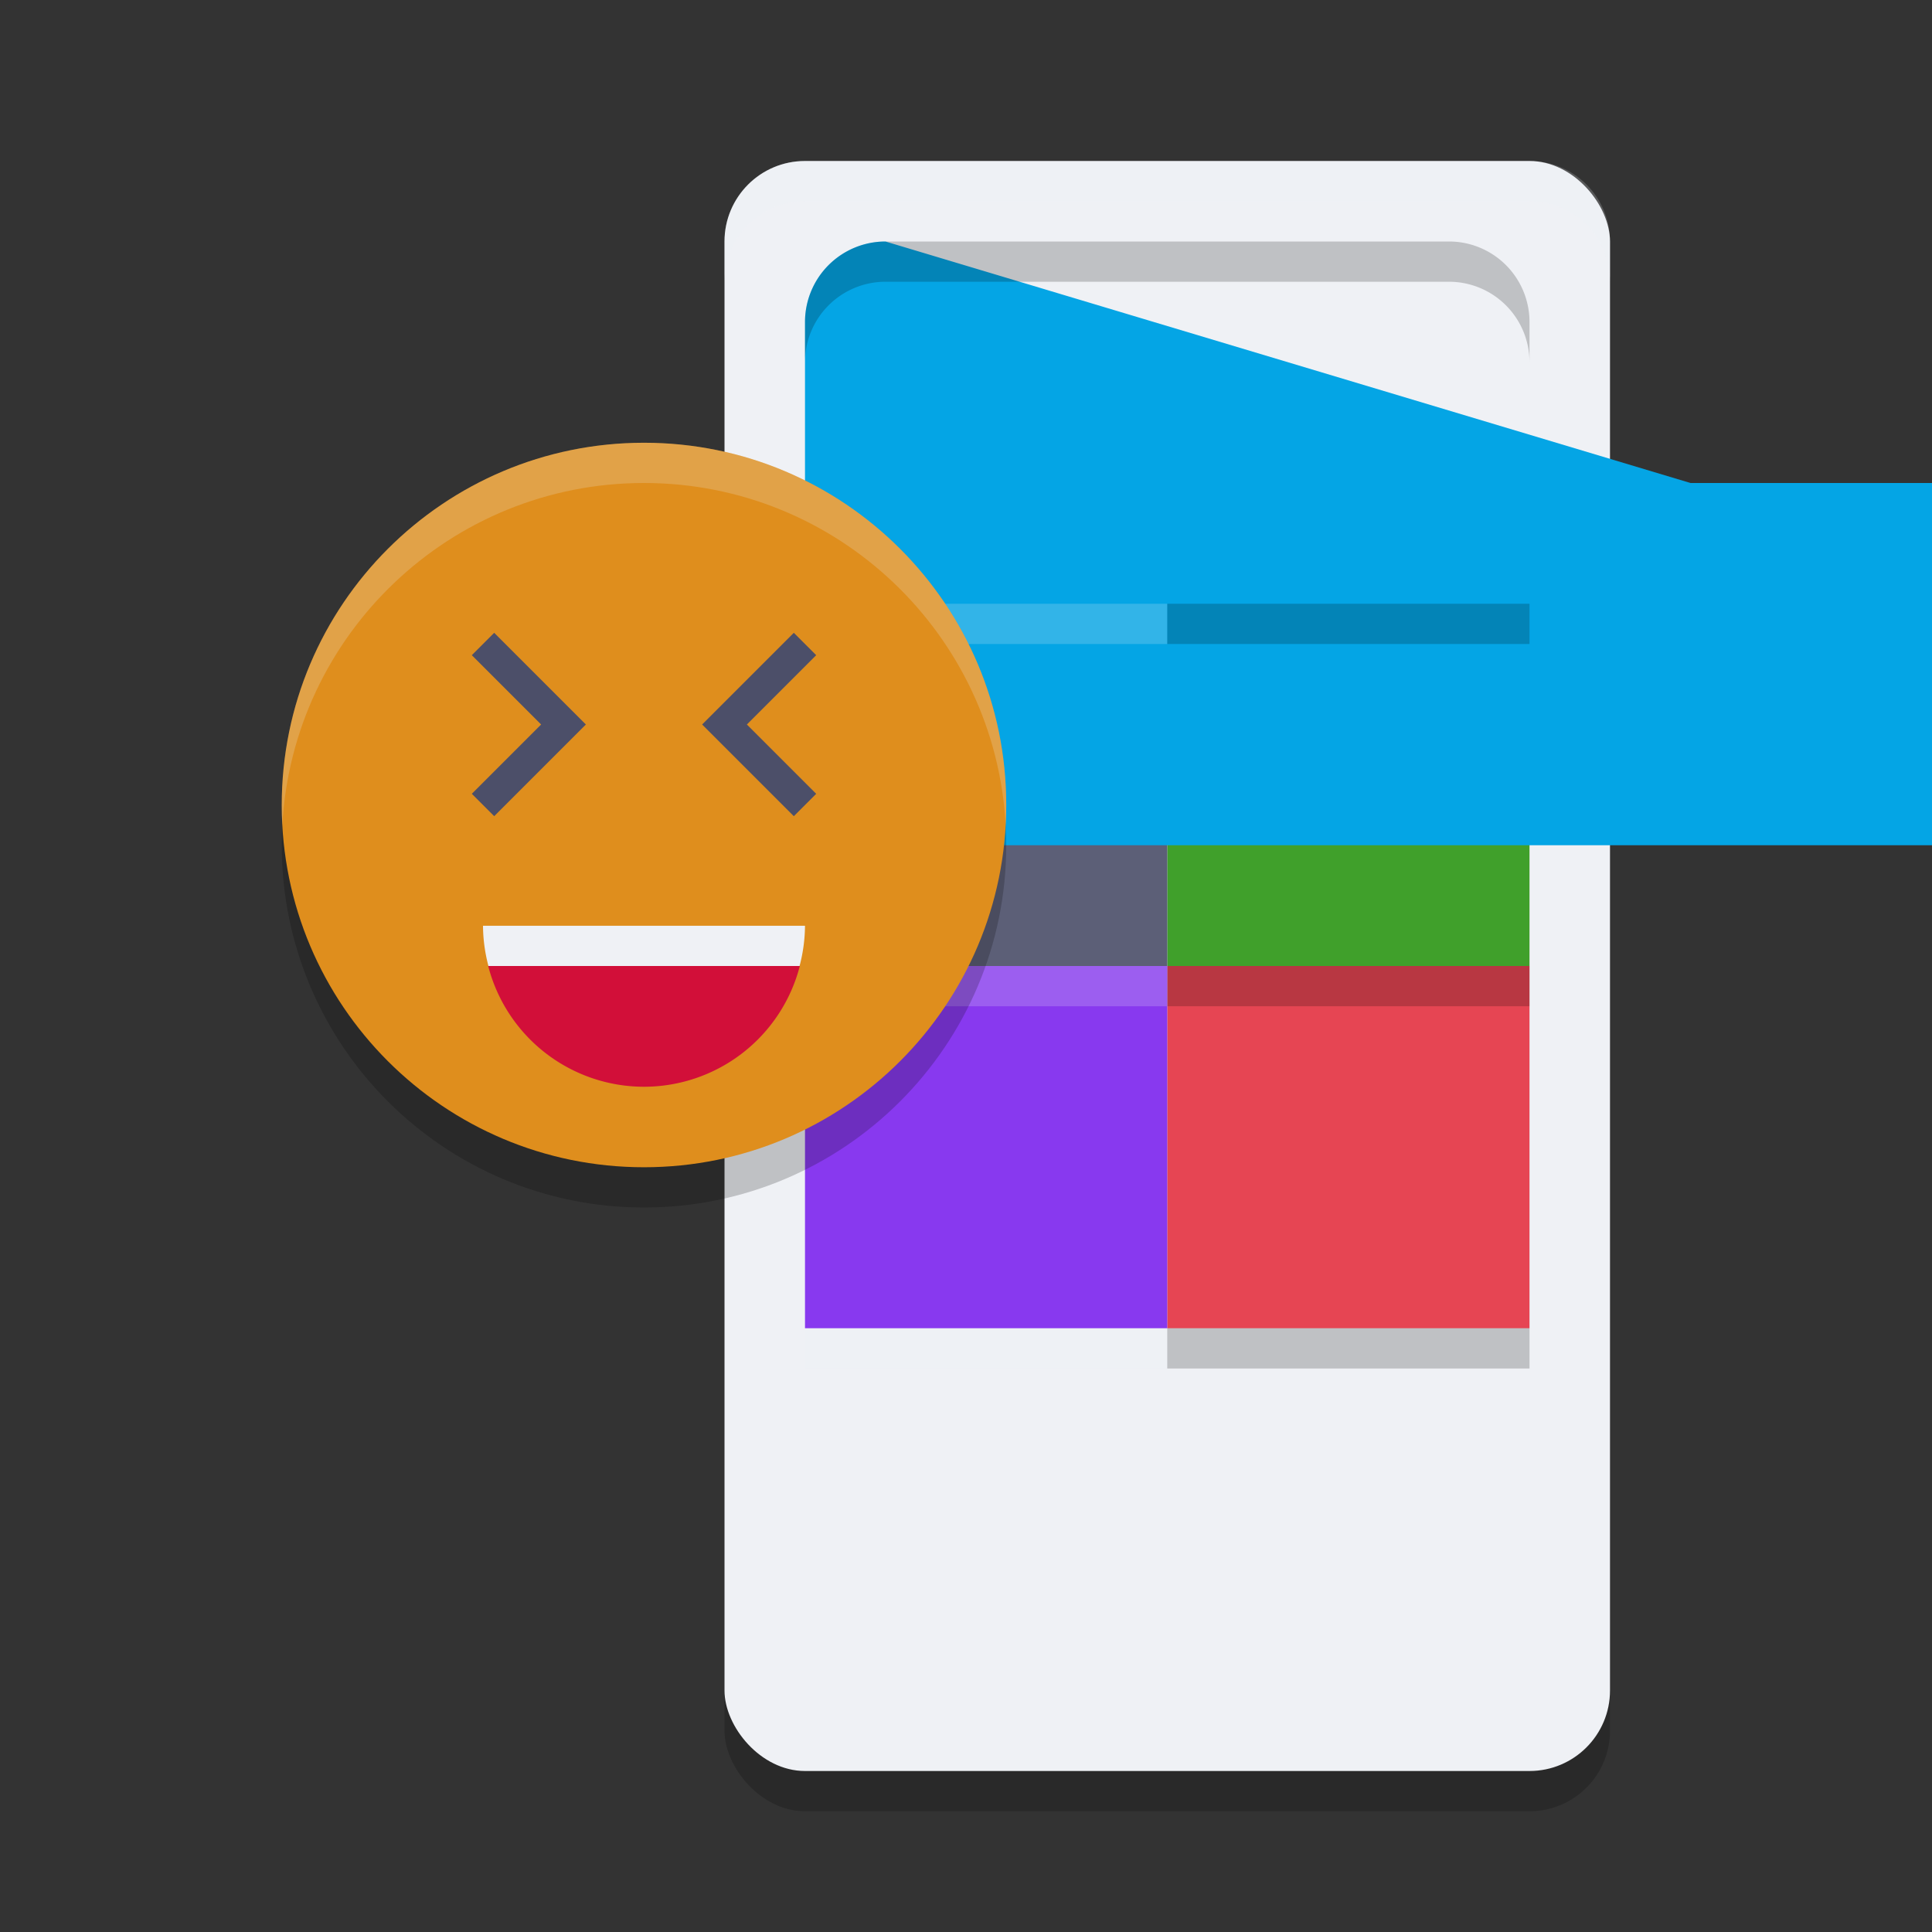 <svg xmlns="http://www.w3.org/2000/svg" width="48" height="48" version="1.1">
 <rect width="100%" height="100%" fill="#333333" stroke="none"/>
 <rect style="opacity:0.2" width="22" height="40" x="18" y="5" rx="2" ry="2"/>
 <rect style="fill:#eff1f5" width="22" height="40" x="18" y="4" rx="2" ry="2"/>
 <path style="fill:#eff1f5;opacity:0.2" d="M 20 4 C 18.892 4 18 4.892 18 6 L 18 7 C 18 5.892 18.892 5 20 5 L 38 5 C 39.108 5 40 5.892 40 7 L 40 6 C 40 4.892 39.108 4 38 4 L 20 4 z"/>
 <path style="fill:#df8e1d;fill-rule:evenodd" width="9" height="9" x="29" y="33" d="m 29,33 h 9 v 7 a 2,2 135 0 1 -2,2 h -7 z"/>
 <rect style="fill:#e64553" width="9" height="9" x="29" y="24"/>
 <rect style="fill:#40a02b" width="9" height="9" x="29" y="15"/>
 <path style="fill:#d20f39;fill-rule:evenodd" width="9" height="9" x="29" y="6" d="m 29,6 h 7 a 2,2 45 0 1 2,2 v 7 h -9 z"/>
 <path style="fill:#df8e1d;fill-rule:evenodd" width="9" height="9" x="20" y="33" d="m 20,33 h 9 v 9 h -7 a 2,2 45 0 1 -2,-2 z"/>
 <rect style="fill:#8839ef" width="9" height="9" x="20" y="24"/>
 <rect style="fill:#5c5f77" width="9" height="9" x="20" y="15"/>
 <path style="fill:#04a5e5;fill-rule:evenodd" width="9" height="9" x="20" y="6" d="m 22,6 h 7 v 9 H 20 V 8 a 2,2 135 0 1 2,-2 z"/>
 <path style="fill-rule:evenodd;opacity:0.2" d="M 22 6 A 2 2 0 0 0 20 8 L 20 9 A 2 2 0 0 1 22 7 L 29 7 L 36 7 A 2 2 0 0 1 38 9 L 38 8 A 2 2 0 0 0 36 6 L 29 6 L 22 6 z"/>
 <rect style="fill:#eff1f5;opacity:0.2" width="9" height="1" x="20" y="15"/>
 <rect style="opacity:0.2;fill:#eff1f5" width="9" height="1" x="20" y="24"/>
 <rect style="opacity:0.2;fill:#eff1f5" width="9" height="1" x="20" y="33"/>
 <rect style="opacity:0.2" width="9" height="1" x="29" y="15"/>
 <rect style="opacity:0.2" width="9" height="1" x="29" y="24"/>
 <rect style="opacity:0.2" width="9" height="1" x="29" y="33"/>
 <path style="opacity:0.2" d="m 25,21 c 0,4.97 -4.03,9 -9,9 -4.97,0 -9,-4.03 -9,-9 0,-4.97 4.03,-9 9,-9 4.97,0 9,4.03 9,9 z m 0,0"/>
 <path style="fill:#df8e1d" d="m 25,20 c 0,4.97 -4.03,9 -9,9 -4.97,0 -9,-4.03 -9,-9 0,-4.97 4.03,-9 9,-9 4.97,0 9,4.03 9,9 z m 0,0"/>
 <path style="opacity:0.2;fill:#eff1f5" d="M 16 11 C 11.03 11 7 15.03 7 20 C 7 20.168 7.005 20.334 7.014 20.5 C 7.273 15.762 11.198 12 16 12 C 20.802 12 24.727 15.762 24.986 20.5 C 24.995 20.334 25 20.168 25 20 C 25 15.03 20.97 11 16 11 z"/>
 <path fill="none" stroke="#4c4f69" stroke-width=".786" d="m 12,16 2,2 -2,2"/>
 <path fill="none" stroke="#4c4f69" stroke-width=".786" d="m 20,16 -2,2 2,2"/>
 <path style="fill:#d20f39" d="M 12.129,24 A 4,4 0 0 0 16,27 4,4 0 0 0 19.871,24 Z"/>
 <path style="fill:#eff1f5" d="m 12,23 a 4,4 0 0 0 0.135,1 h 7.73 A 4,4 0 0 0 20,23 Z"/>
</svg>
